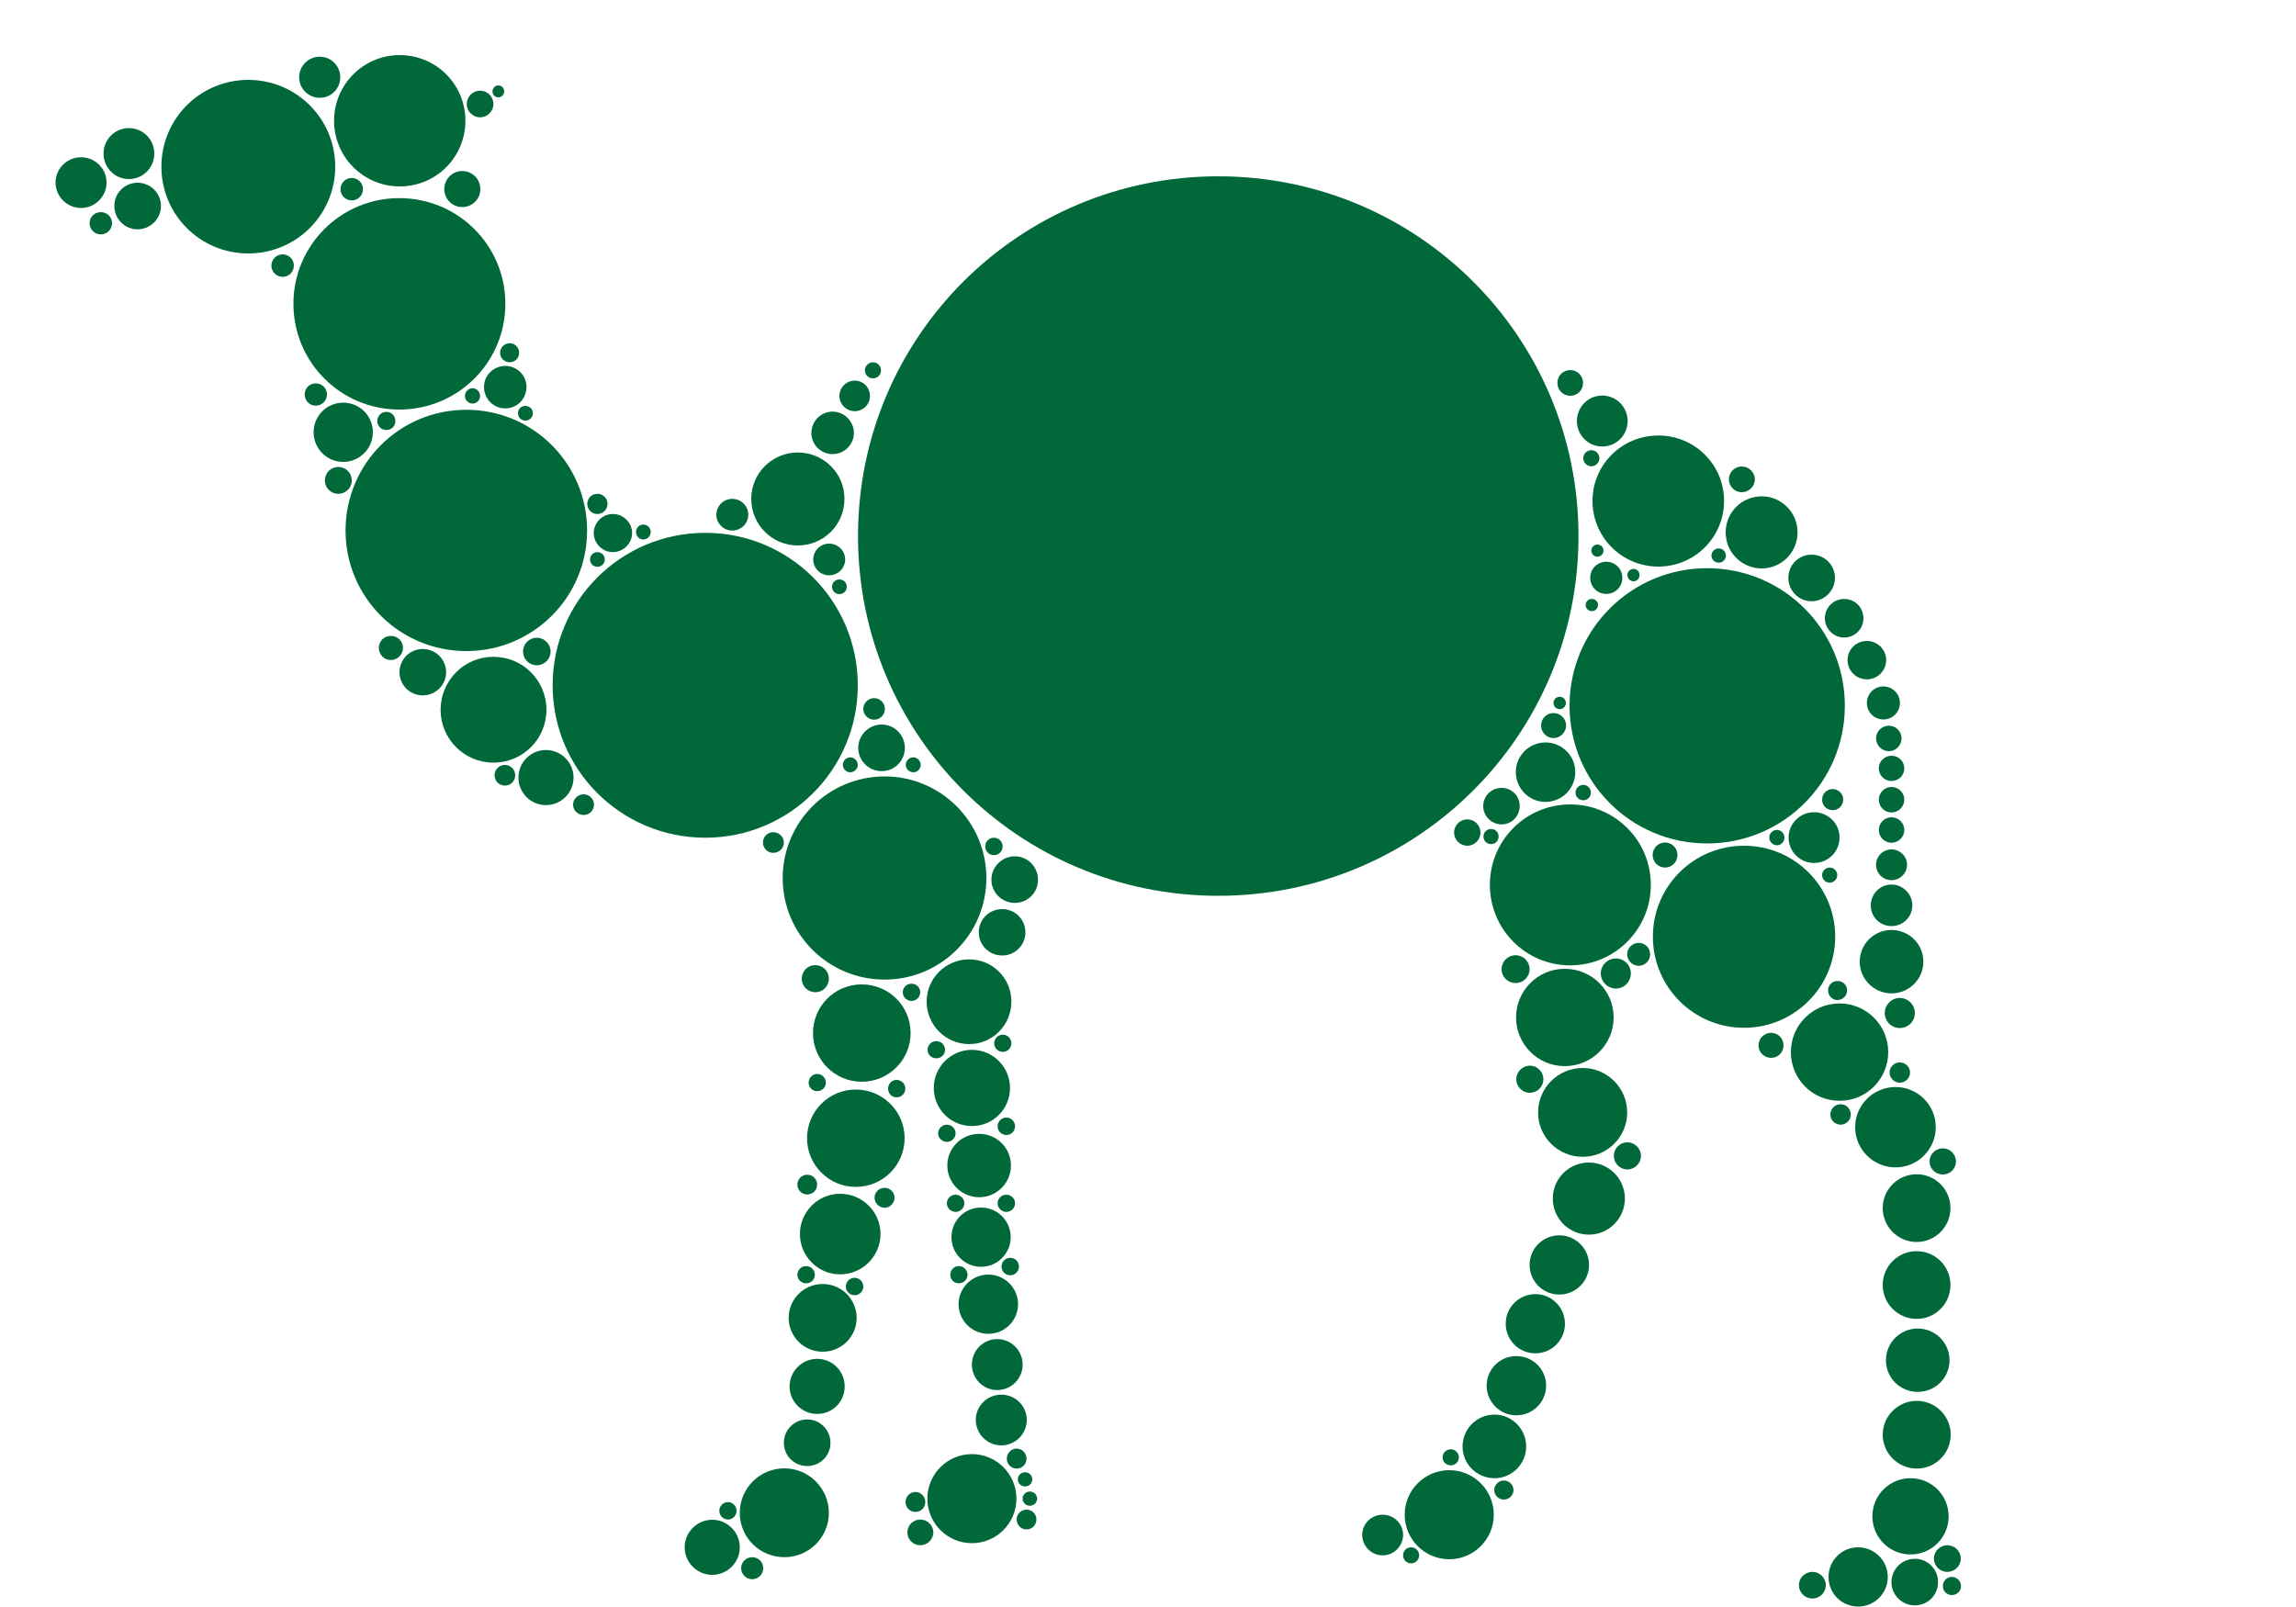 <svg version="1.2" xmlns="http://www.w3.org/2000/svg" viewBox="0 0 1000 700" width="1000" height="700">
	<title>caml-high-resolution-logo-transparent-svg</title>
	<style>
		.s0 { fill: #006839 } 
	</style>
	<g id="Layer">
		<g id="Layer">
			<g id="tight-bounds">
				<g id="Layer">
					<g id="Layer">
						<g id="Layer">
							<g id="Layer">
								<g id="Layer">
									<g id="textblocktransform">
										<g id="textblock">
											<g id="Layer">
												<g id="Layer">
													<g id="Layer">
														<g id="Layer">
														</g>
													</g>
												</g>
											</g>
											<g id="Layer">
												<g id="Layer">
													<g id="Layer">
														<g id="Layer">
														</g>
													</g>
												</g>
											</g>
										</g>
									</g>
								</g>
							</g>
							<g id="Layer">
								<g id="Layer">
									<g id="Layer">
										<g id="icon-0">
											<g id="Layer">
												<path id="Layer" class="s0" d="m530.6 390.2c-86.8 0-156.9-70-156.9-156.7 0-86.7 70.1-156.7 156.9-156.7 86.8 0 156.9 70 156.9 156.7 0 86.7-70.1 156.7-156.9 156.7z"/>
												<path id="Layer" class="s0" d="m743.5 367.4c-33.1 0-59.9-26.8-59.9-60 0-33.1 26.8-59.9 59.9-59.9 33.2 0 60 26.8 60 59.9 0 33.2-26.8 60-60 60z"/>
												<path id="Layer" class="s0" d="m307.2 364.9c-36.8 0-66.5-29.7-66.5-66.4 0-36.7 29.7-66.4 66.5-66.4 36.7 0 66.4 29.7 66.4 66.4 0 36.7-29.7 66.4-66.4 66.4z"/>
												<path id="Layer" class="s0" d="m203.1 283.6c-29.1 0-52.6-23.5-52.6-52.5 0-29.1 23.5-52.6 52.6-52.6 29.1 0 52.6 23.5 52.6 52.6 0 29-23.5 52.5-52.6 52.5z"/>
												<path id="Layer" class="s0" d="m173.9 178.4c-25.5 0-46.1-20.6-46.1-46.1 0-25.4 20.6-46 46.1-46 25.6 0 46.2 20.6 46.2 46 0 25.5-20.6 46.1-46.2 46.1z"/>
												<path id="Layer" class="s0" d="m108.1 110.4c-20.9 0-37.8-16.9-37.8-37.8 0-20.9 16.9-37.8 37.8-37.8 21 0 37.9 16.9 37.9 37.8 0 20.9-16.9 37.8-37.9 37.8z"/>
												<path id="Layer" class="s0" d="m174.1 81.2c-15.8 0-28.6-12.8-28.6-28.6 0-15.8 12.8-28.6 28.6-28.6 15.9 0 28.6 12.8 28.6 28.6 0 15.8-12.7 28.6-28.6 28.6z"/>
												<path id="Layer" class="s0" d="m139.3 42.6c-5 0-9-4-9-8.9 0-5 4-9 9-9 4.9 0 8.9 4 8.9 9 0 4.9-4 8.9-8.9 8.9z"/>
												<path id="Layer" class="s0" d="m201.3 90.2c-4.3 0-7.8-3.5-7.8-7.8 0-4.4 3.5-7.9 7.8-7.9 4.4 0 7.9 3.5 7.9 7.9 0 4.3-3.5 7.8-7.9 7.8z"/>
												<path id="Layer" class="s0" d="m220.1 177.9c-5.2 0-9.3-4.2-9.3-9.3 0-5.1 4.1-9.2 9.3-9.2 5.1 0 9.2 4.1 9.2 9.2 0 5.1-4.1 9.3-9.2 9.3z"/>
												<path id="Layer" class="s0" d="m347.5 237.6c-11.2 0-20.3-9-20.3-20.3 0-11.2 9.1-20.2 20.3-20.2 11.2 0 20.3 9 20.3 20.2 0 11.3-9.1 20.3-20.3 20.3z"/>
												<path id="Layer" class="s0" d="m385.3 426.7c-24.5 0-44.4-19.7-44.4-44.2 0-24.5 19.9-44.3 44.4-44.3 24.4 0 44.3 19.8 44.3 44.3 0 24.5-19.9 44.2-44.3 44.2z"/>
												<path id="Layer" class="s0" d="m722.3 246.8c-15.9 0-28.7-12.8-28.7-28.6 0-15.8 12.8-28.5 28.7-28.5 15.8 0 28.6 12.7 28.6 28.5 0 15.8-12.8 28.6-28.6 28.6z"/>
												<path id="Layer" class="s0" d="m683.9 420.5c-19.4 0-35-15.7-35-35.1 0-19.3 15.6-35 35-35 19.4 0 35.1 15.7 35.1 35 0 19.4-15.7 35.1-35.1 35.1z"/>
												<path id="Layer" class="s0" d="m759.6 447.7c-22 0-39.7-17.8-39.7-39.7 0-21.9 17.7-39.6 39.7-39.6 21.9 0 39.7 17.7 39.7 39.6 0 21.9-17.8 39.7-39.7 39.7z"/>
												<path id="Layer" class="s0" d="m266.9 240.5c-4.5 0-8.3-3.8-8.3-8.3 0-4.6 3.8-8.3 8.3-8.3 4.6 0 8.4 3.7 8.4 8.3 0 4.5-3.8 8.3-8.4 8.3z"/>
												<path id="Layer" class="s0" d="m362.6 197.8c-5.1 0-9.2-4.1-9.2-9.2 0-5.1 4.1-9.3 9.2-9.3 5.1 0 9.3 4.2 9.3 9.3 0 5.1-4.2 9.2-9.3 9.2z"/>
												<path id="Layer" class="s0" d="m697.8 194.5c-6.1 0-11-5-11-11.1 0-6.1 4.9-11.1 11-11.1 6.2 0 11.1 5 11.1 11.1 0 6.1-4.9 11.1-11.1 11.1z"/>
												<path id="Layer" class="s0" d="m699.6 258.7c-3.9 0-7-3.1-7-7 0-3.9 3.1-7 7-7 3.9 0 7 3.1 7 7 0 3.9-3.1 7-7 7z"/>
												<path id="Layer" class="s0" d="m683.9 172.4c-3.1 0-5.6-2.5-5.6-5.6 0-3.1 2.5-5.6 5.6-5.6 3.1 0 5.6 2.5 5.6 5.6 0 3.1-2.5 5.6-5.6 5.6z"/>
												<path id="Layer" class="s0" d="m758.6 214.4c-3.1 0-5.6-2.5-5.6-5.6 0-3.1 2.5-5.6 5.6-5.6 3.1 0 5.7 2.5 5.7 5.6 0 3.1-2.6 5.6-5.7 5.6z"/>
												<path id="Layer" class="s0" d="m693.1 203.1c-2 0-3.5-1.6-3.5-3.5 0-1.9 1.5-3.5 3.5-3.5 1.9 0 3.5 1.6 3.5 3.5 0 1.9-1.6 3.5-3.5 3.5z"/>
												<path id="Layer" class="s0" d="m695.7 242.5c-1.4 0-2.6-1.2-2.6-2.7 0-1.4 1.2-2.6 2.6-2.6 1.5 0 2.7 1.2 2.7 2.6 0 1.5-1.2 2.7-2.7 2.7z"/>
												<path id="Layer" class="s0" d="m711.5 253.2c-1.5 0-2.7-1.2-2.7-2.7 0-1.5 1.2-2.7 2.7-2.7 1.4 0 2.6 1.2 2.6 2.7 0 1.5-1.2 2.7-2.6 2.7z"/>
												<path id="Layer" class="s0" d="m748.6 245.1c-1.8 0-3.2-1.4-3.2-3.1 0-1.7 1.4-3.1 3.2-3.1 1.7 0 3.1 1.4 3.1 3.1 0 1.7-1.4 3.1-3.1 3.1z"/>
												<path id="Layer" class="s0" d="m693.3 266.2c-1.5 0-2.7-1.2-2.7-2.7 0-1.4 1.2-2.6 2.7-2.6 1.5 0 2.7 1.2 2.7 2.6 0 1.5-1.2 2.7-2.7 2.7z"/>
												<path id="Layer" class="s0" d="m679.3 308.9c-1.5 0-2.7-1.2-2.7-2.7 0-1.5 1.2-2.7 2.7-2.7 1.5 0 2.7 1.2 2.7 2.7 0 1.5-1.2 2.7-2.7 2.7z"/>
												<path id="Layer" class="s0" d="m689.6 348.6c-1.9 0-3.4-1.5-3.4-3.3 0-1.9 1.5-3.4 3.4-3.4 1.8 0 3.3 1.5 3.3 3.4 0 1.8-1.5 3.3-3.3 3.3z"/>
												<path id="Layer" class="s0" d="m713.7 420.7c-2.7 0-5-2.3-5-5 0-2.8 2.3-5 5-5 2.8 0 5 2.2 5 5 0 2.7-2.2 5-5 5z"/>
												<path id="Layer" class="s0" d="m666.3 476c-3.2 0-5.9-2.6-5.9-5.9 0-3.2 2.7-5.9 5.9-5.9 3.3 0 5.9 2.7 5.9 5.9 0 3.3-2.6 5.9-5.9 5.9z"/>
												<path id="Layer" class="s0" d="m655 653.2c-2.3 0-4.2-1.9-4.2-4.1 0-2.3 1.9-4.2 4.2-4.2 2.3 0 4.2 1.9 4.2 4.2 0 2.2-1.9 4.1-4.2 4.1z"/>
												<path id="Layer" class="s0" d="m848.1 684.7c-3.2 0-5.8-2.6-5.8-5.8 0-3.2 2.6-5.8 5.8-5.8 3.3 0 5.9 2.6 5.9 5.8 0 3.2-2.6 5.8-5.9 5.8z"/>
												<path id="Layer" class="s0" d="m846.2 511.6c-3.2 0-5.8-2.5-5.8-5.7 0-3.1 2.6-5.7 5.8-5.7 3.1 0 5.7 2.6 5.7 5.7 0 3.2-2.6 5.7-5.7 5.7z"/>
												<path id="Layer" class="s0" d="m801.7 489.9c-2.5 0-4.5-2-4.5-4.4 0-2.5 2-4.5 4.5-4.5 2.4 0 4.4 2 4.4 4.5 0 2.4-2 4.4-4.4 4.4z"/>
												<path id="Layer" class="s0" d="m827.4 471.6c-2.4 0-4.4-2-4.4-4.4 0-2.5 2-4.4 4.4-4.4 2.5 0 4.5 1.9 4.5 4.4 0 2.4-2 4.4-4.5 4.4z"/>
												<path id="Layer" class="s0" d="m789.4 696.3c-3.3 0-5.9-2.6-5.9-5.8 0-3.2 2.6-5.8 5.9-5.8 3.2 0 5.8 2.6 5.8 5.8 0 3.2-2.6 5.8-5.8 5.8z"/>
												<path id="Layer" class="s0" d="m850.1 694.8c-2.2 0-3.9-1.7-3.9-3.9 0-2.2 1.7-4 3.9-4 2.2 0 4 1.8 4 4 0 2.2-1.8 3.9-4 3.9z"/>
												<path id="Layer" class="s0" d="m631.9 638.3c-2 0-3.6-1.5-3.6-3.5 0-1.9 1.6-3.5 3.6-3.5 1.9 0 3.5 1.6 3.5 3.5 0 2-1.6 3.5-3.5 3.5z"/>
												<path id="Layer" class="s0" d="m614.6 681c-2 0-3.5-1.6-3.5-3.5 0-2 1.5-3.5 3.5-3.5 1.9 0 3.5 1.5 3.5 3.5 0 1.9-1.6 3.5-3.5 3.5z"/>
												<path id="Layer" class="s0" d="m708.8 509.4c-3.3 0-5.9-2.7-5.9-5.9 0-3.3 2.6-5.9 5.9-5.9 3.2 0 5.9 2.6 5.9 5.9 0 3.2-2.7 5.9-5.9 5.9z"/>
												<path id="Layer" class="s0" d="m602.2 677.5c-4.9 0-8.9-4-8.9-8.9 0-4.9 4-8.8 8.9-8.8 4.9 0 8.9 3.9 8.9 8.8 0 4.9-4 8.9-8.9 8.9z"/>
												<path id="Layer" class="s0" d="m809.3 699.8c-7.2 0-12.9-5.7-12.9-12.9 0-7.1 5.7-12.9 12.9-12.9 7.1 0 12.9 5.8 12.9 12.9 0 7.2-5.8 12.9-12.9 12.9z"/>
												<path id="Layer" class="s0" d="m834 699.3c-5.6 0-10.2-4.5-10.2-10.1 0-5.7 4.6-10.2 10.2-10.2 5.6 0 10.1 4.5 10.1 10.2 0 5.6-4.5 10.1-10.1 10.1z"/>
												<path id="Layer" class="s0" d="m660.1 428.2c-3.4 0-6.1-2.7-6.1-6 0-3.4 2.7-6.1 6.1-6.1 3.4 0 6.1 2.7 6.1 6.1 0 3.3-2.7 6-6.1 6z"/>
												<path id="Layer" class="s0" d="m773.9 368.2c-1.8 0-3.3-1.5-3.3-3.4 0-1.8 1.5-3.3 3.3-3.3 1.8 0 3.3 1.5 3.3 3.3 0 1.9-1.5 3.4-3.3 3.4z"/>
												<path id="Layer" class="s0" d="m796.9 384.5c-1.8 0-3.3-1.5-3.3-3.3 0-1.8 1.5-3.3 3.3-3.3 1.8 0 3.3 1.5 3.3 3.3 0 1.8-1.5 3.3-3.3 3.3z"/>
												<path id="Layer" class="s0" d="m800.3 435.6c-2.3 0-4.1-1.9-4.1-4.2 0-2.3 1.8-4.1 4.1-4.1 2.3 0 4.2 1.8 4.2 4.1 0 2.3-1.9 4.2-4.2 4.2z"/>
												<path id="Layer" class="s0" d="m798.2 352.9c-2.6 0-4.6-2-4.6-4.6 0-2.5 2-4.6 4.6-4.6 2.5 0 4.6 2.1 4.6 4.6 0 2.6-2.1 4.6-4.6 4.6z"/>
												<path id="Layer" class="s0" d="m771.4 460.8c-3 0-5.5-2.4-5.5-5.4 0-3.1 2.5-5.5 5.5-5.5 3 0 5.4 2.4 5.4 5.5 0 3-2.4 5.4-5.4 5.4z"/>
												<path id="Layer" class="s0" d="m649.4 367.7c-1.8 0-3.3-1.5-3.3-3.3 0-1.9 1.5-3.3 3.3-3.3 1.9 0 3.3 1.4 3.3 3.3 0 1.8-1.4 3.3-3.3 3.3z"/>
												<path id="Layer" class="s0" d="m676.6 321.5c-3 0-5.4-2.5-5.4-5.5 0-3 2.4-5.4 5.4-5.4 3 0 5.5 2.4 5.5 5.4 0 3-2.5 5.5-5.5 5.5z"/>
												<path id="Layer" class="s0" d="m725.2 377.9c-3 0-5.4-2.4-5.4-5.5 0-3 2.4-5.4 5.4-5.4 3 0 5.4 2.4 5.4 5.4 0 3.1-2.4 5.5-5.4 5.5z"/>
												<path id="Layer" class="s0" d="m703.8 430.6c-3.6 0-6.6-3-6.6-6.6 0-3.6 3-6.5 6.6-6.5 3.6 0 6.5 2.9 6.5 6.5 0 3.6-2.9 6.6-6.5 6.6z"/>
												<path id="Layer" class="s0" d="m789 261.9c-5.6 0-10.1-4.6-10.1-10.2 0-5.6 4.5-10.1 10.1-10.1 5.6 0 10.2 4.5 10.2 10.1 0 5.6-4.6 10.2-10.2 10.2z"/>
												<path id="Layer" class="s0" d="m803.2 277.7c-4.6 0-8.4-3.8-8.4-8.4 0-4.7 3.8-8.4 8.4-8.4 4.7 0 8.4 3.7 8.4 8.4 0 4.6-3.7 8.4-8.4 8.4z"/>
												<path id="Layer" class="s0" d="m813.1 295.9c-4.7 0-8.4-3.7-8.4-8.4 0-4.6 3.7-8.3 8.4-8.3 4.6 0 8.4 3.7 8.4 8.3 0 4.7-3.8 8.4-8.4 8.4z"/>
												<path id="Layer" class="s0" d="m820.3 313.4c-4 0-7.2-3.2-7.2-7.2 0-4 3.2-7.2 7.2-7.2 3.9 0 7.2 3.2 7.2 7.2 0 4-3.3 7.2-7.2 7.2z"/>
												<path id="Layer" class="s0" d="m822.7 327.2c-3.1 0-5.6-2.5-5.6-5.6 0-3 2.5-5.5 5.6-5.5 3 0 5.5 2.5 5.5 5.5 0 3.1-2.5 5.6-5.5 5.6z"/>
												<path id="Layer" class="s0" d="m823.8 340.2c-3 0-5.5-2.4-5.5-5.5 0-3.1 2.5-5.5 5.5-5.5 3.1 0 5.6 2.4 5.6 5.5 0 3.1-2.5 5.5-5.6 5.5z"/>
												<path id="Layer" class="s0" d="m823.8 353.9c-3 0-5.5-2.5-5.5-5.6 0-3 2.5-5.5 5.5-5.5 3.1 0 5.6 2.5 5.6 5.5 0 3.1-2.5 5.6-5.6 5.6z"/>
												<path id="Layer" class="s0" d="m827.4 447.8c-3.6 0-6.5-2.9-6.5-6.5 0-3.6 2.9-6.6 6.5-6.6 3.7 0 6.6 3 6.6 6.6 0 3.6-2.9 6.5-6.6 6.5z"/>
												<path id="Layer" class="s0" d="m823.8 367.1c-3 0-5.5-2.5-5.5-5.6 0-3 2.5-5.5 5.5-5.5 3.1 0 5.6 2.5 5.6 5.5 0 3.1-2.5 5.6-5.6 5.6z"/>
												<path id="Layer" class="s0" d="m823.8 383.4c-3.7 0-6.7-3-6.7-6.7 0-3.7 3-6.7 6.7-6.7 3.7 0 6.8 3 6.8 6.7 0 3.7-3.1 6.7-6.8 6.7z"/>
												<path id="Layer" class="s0" d="m823.8 403.4c-5 0-9-4-9-9 0-5 4-9.1 9-9.1 5 0 9.1 4.1 9.1 9.1 0 5-4.1 9-9.1 9z"/>
												<path id="Layer" class="s0" d="m823.8 432.7c-7.6 0-13.8-6.2-13.8-13.8 0-7.7 6.2-13.8 13.8-13.8 7.7 0 13.9 6.1 13.9 13.8 0 7.6-6.2 13.8-13.9 13.8z"/>
												<path id="Layer" class="s0" d="m767.3 247.6c-8.7 0-15.7-7-15.7-15.7 0-8.7 7-15.7 15.7-15.7 8.6 0 15.6 7 15.6 15.7 0 8.7-7 15.7-15.6 15.7z"/>
												<path id="Layer" class="s0" d="m673.1 349.3c-7.1 0-12.9-5.8-12.9-13 0-7.1 5.8-12.9 12.9-12.9 7.2 0 13 5.8 13 12.9 0 7.2-5.8 13-13 13z"/>
												<path id="Layer" class="s0" d="m681.5 464.4c-11.7 0-21.2-9.5-21.2-21.2 0-11.7 9.5-21.2 21.2-21.2 11.8 0 21.3 9.5 21.3 21.2 0 11.7-9.5 21.2-21.3 21.2z"/>
												<path id="Layer" class="s0" d="m801.2 479.5c-11.8 0-21.2-9.5-21.2-21.2 0-11.7 9.4-21.2 21.2-21.2 11.7 0 21.2 9.5 21.2 21.2 0 11.7-9.5 21.2-21.2 21.2z"/>
												<path id="Layer" class="s0" d="m825.6 508.5c-9.7 0-17.6-7.8-17.6-17.5 0-9.7 7.9-17.5 17.6-17.5 9.6 0 17.5 7.8 17.5 17.5 0 9.7-7.9 17.5-17.5 17.5z"/>
												<path id="Layer" class="s0" d="m834.8 541c-8.2 0-14.8-6.6-14.8-14.8 0-8.1 6.6-14.7 14.8-14.7 8.1 0 14.7 6.6 14.7 14.7 0 8.2-6.6 14.8-14.7 14.8z"/>
												<path id="Layer" class="s0" d="m834.8 574.5c-8.2 0-14.8-6.6-14.8-14.8 0-8.1 6.6-14.7 14.8-14.7 8.1 0 14.7 6.6 14.7 14.7 0 8.2-6.6 14.8-14.7 14.8z"/>
												<path id="Layer" class="s0" d="m835.2 606.3c-7.6 0-13.8-6.1-13.8-13.8 0-7.6 6.2-13.8 13.8-13.8 7.7 0 13.9 6.2 13.9 13.8 0 7.7-6.2 13.8-13.9 13.8z"/>
												<path id="Layer" class="s0" d="m834.8 639.7c-8.1 0-14.8-6.6-14.8-14.8 0-8.1 6.7-14.7 14.8-14.7 8.2 0 14.8 6.6 14.8 14.7 0 8.2-6.6 14.8-14.8 14.8z"/>
												<path id="Layer" class="s0" d="m832.1 677.1c-9.2 0-16.6-7.4-16.6-16.6 0-9.2 7.4-16.6 16.6-16.6 9.2 0 16.6 7.4 16.6 16.6 0 9.2-7.4 16.6-16.6 16.6z"/>
												<path id="Layer" class="s0" d="m689.3 503.9c-10.7 0-19.4-8.6-19.4-19.3 0-10.7 8.7-19.4 19.4-19.4 10.7 0 19.4 8.7 19.4 19.4 0 10.7-8.7 19.3-19.4 19.3z"/>
												<path id="Layer" class="s0" d="m679.1 563.9c-7.1 0-12.9-5.8-12.9-12.9 0-7.1 5.8-12.9 12.9-12.9 7.2 0 13 5.8 13 12.9 0 7.1-5.8 12.9-13 12.9z"/>
												<path id="Layer" class="s0" d="m668.7 589.5c-7.1 0-12.9-5.7-12.9-12.9 0-7.1 5.8-12.9 12.9-12.9 7.1 0 12.9 5.8 12.9 12.9 0 7.2-5.8 12.9-12.9 12.9z"/>
												<path id="Layer" class="s0" d="m660.4 616.5c-7.1 0-12.9-5.8-12.9-12.9 0-7.2 5.8-12.9 12.9-12.9 7.2 0 13 5.7 13 12.9 0 7.1-5.8 12.9-13 12.9z"/>
												<path id="Layer" class="s0" d="m650.9 643.9c-7.7 0-13.9-6.2-13.9-13.8 0-7.7 6.2-13.9 13.9-13.9 7.6 0 13.8 6.2 13.8 13.9 0 7.6-6.2 13.8-13.8 13.8z"/>
												<path id="Layer" class="s0" d="m631.2 679.2c-10.7 0-19.4-8.7-19.4-19.4 0-10.7 8.7-19.4 19.4-19.4 10.7 0 19.4 8.7 19.4 19.4 0 10.7-8.7 19.4-19.4 19.4z"/>
												<path id="Layer" class="s0" d="m692 537.8c-8.7 0-15.7-7.1-15.7-15.7 0-8.7 7-15.7 15.7-15.7 8.7 0 15.7 7 15.7 15.7 0 8.6-7 15.7-15.7 15.7z"/>
												<path id="Layer" class="s0" d="m790.1 375.9c-6.1 0-11.1-4.9-11.1-11.1 0-6.1 5-11 11.1-11 6.1 0 11.1 4.9 11.1 11 0 6.2-5 11.1-11.1 11.1z"/>
												<path id="Layer" class="s0" d="m654 359.1c-4.4 0-8-3.6-8-8 0-4.4 3.6-7.9 8-7.9 4.4 0 7.9 3.5 7.9 7.9 0 4.4-3.5 8-7.9 8z"/>
												<path id="Layer" class="s0" d="m639.1 368.4c-3.2 0-5.8-2.6-5.8-5.8 0-3.1 2.6-5.7 5.8-5.7 3.1 0 5.7 2.6 5.7 5.7 0 3.2-2.6 5.8-5.7 5.8z"/>
												<path id="Layer" class="s0" d="m184.1 302.9c-5.6 0-10.1-4.5-10.1-10.1 0-5.6 4.5-10.1 10.1-10.1 5.6 0 10.2 4.5 10.2 10.1 0 5.6-4.6 10.1-10.2 10.1z"/>
												<path id="Layer" class="s0" d="m237.8 350.7c-6.7 0-12-5.4-12-12 0-6.6 5.3-12 12-12 6.6 0 12 5.4 12 12 0 6.6-5.4 12-12 12z"/>
												<path id="Layer" class="s0" d="m442 393.3c-5.6 0-10.2-4.5-10.2-10.1 0-5.6 4.6-10.2 10.2-10.2 5.6 0 10.1 4.6 10.1 10.2 0 5.6-4.5 10.1-10.1 10.1z"/>
												<path id="Layer" class="s0" d="m436.5 416.2c-5.7 0-10.2-4.5-10.2-10.1 0-5.6 4.5-10.1 10.2-10.1 5.6 0 10.1 4.5 10.1 10.1 0 5.6-4.5 10.1-10.1 10.1z"/>
												<path id="Layer" class="s0" d="m422.1 454.8c-10.2 0-18.5-8.3-18.5-18.5 0-10.2 8.3-18.4 18.5-18.4 10.2 0 18.4 8.2 18.4 18.4 0 10.2-8.2 18.5-18.4 18.5z"/>
												<path id="Layer" class="s0" d="m423.3 490.5c-9.2 0-16.6-7.4-16.6-16.6 0-9.1 7.4-16.6 16.6-16.6 9.2 0 16.6 7.5 16.6 16.6 0 9.2-7.4 16.6-16.6 16.6z"/>
												<path id="Layer" class="s0" d="m426.5 521.5c-7.7 0-13.9-6.2-13.9-13.8 0-7.7 6.2-13.8 13.9-13.8 7.6 0 13.8 6.1 13.8 13.8 0 7.6-6.2 13.8-13.8 13.8z"/>
												<path id="Layer" class="s0" d="m427.3 551.8c-7.2 0-12.9-5.8-12.9-12.9 0-7.2 5.7-12.9 12.9-12.9 7.1 0 12.9 5.7 12.9 12.9 0 7.1-5.8 12.9-12.9 12.9z"/>
												<path id="Layer" class="s0" d="m430.5 581c-7.2 0-13-5.8-13-12.9 0-7.1 5.8-12.9 13-12.9 7.1 0 12.9 5.8 12.9 12.9 0 7.1-5.8 12.9-12.9 12.9z"/>
												<path id="Layer" class="s0" d="m434.3 605.5c-6.1 0-11-5-11-11.1 0-6.1 4.9-11.1 11-11.1 6.2 0 11.1 5 11.1 11.1 0 6.1-4.9 11.1-11.1 11.1z"/>
												<path id="Layer" class="s0" d="m436.1 629.6c-6.1 0-11.1-5-11.1-11.1 0-6.1 5-11 11.1-11 6.1 0 11.1 4.9 11.1 11 0 6.1-5 11.1-11.1 11.1z"/>
												<path id="Layer" class="s0" d="m423.3 672.2c-10.7 0-19.4-8.7-19.4-19.4 0-10.7 8.7-19.4 19.4-19.4 10.7 0 19.4 8.7 19.4 19.4 0 10.7-8.7 19.4-19.4 19.4z"/>
												<path id="Layer" class="s0" d="m375.3 471.2c-11.7 0-21.2-9.5-21.2-21.2 0-11.8 9.5-21.2 21.2-21.2 11.8 0 21.3 9.4 21.3 21.2 0 11.7-9.5 21.2-21.3 21.2z"/>
												<path id="Layer" class="s0" d="m372.7 517c-11.7 0-21.2-9.5-21.2-21.2 0-11.7 9.5-21.2 21.2-21.2 11.8 0 21.3 9.5 21.3 21.2 0 11.7-9.5 21.2-21.3 21.2z"/>
												<path id="Layer" class="s0" d="m365.9 555.1c-9.7 0-17.5-7.9-17.5-17.6 0-9.6 7.8-17.5 17.5-17.5 9.7 0 17.6 7.9 17.6 17.5 0 9.7-7.9 17.6-17.6 17.6z"/>
												<path id="Layer" class="s0" d="m358.3 588.8c-8.2 0-14.8-6.6-14.8-14.7 0-8.2 6.6-14.8 14.8-14.8 8.2 0 14.8 6.6 14.8 14.8 0 8.1-6.6 14.7-14.8 14.7z"/>
												<path id="Layer" class="s0" d="m355.9 615.9c-6.6 0-12-5.3-12-12 0-6.6 5.4-12 12-12 6.7 0 12 5.4 12 12 0 6.7-5.3 12-12 12z"/>
												<path id="Layer" class="s0" d="m351.6 638.6c-5.7 0-10.2-4.5-10.2-10.1 0-5.6 4.5-10.2 10.2-10.2 5.6 0 10.1 4.6 10.1 10.2 0 5.6-4.5 10.1-10.1 10.1z"/>
												<path id="Layer" class="s0" d="m310.2 686c-6.6 0-12-5.4-12-12 0-6.6 5.4-12 12-12 6.6 0 12 5.4 12 12 0 6.6-5.4 12-12 12z"/>
												<path id="Layer" class="s0" d="m341.6 678.3c-10.7 0-19.4-8.6-19.4-19.3 0-10.7 8.7-19.4 19.4-19.4 10.7 0 19.4 8.7 19.4 19.4 0 10.7-8.7 19.3-19.4 19.3z"/>
												<path id="Layer" class="s0" d="m384 335.9c-5.6 0-10.2-4.5-10.2-10.1 0-5.6 4.6-10.2 10.2-10.2 5.6 0 10.1 4.6 10.1 10.2 0 5.6-4.5 10.1-10.1 10.1z"/>
												<path id="Layer" class="s0" d="m149.5 201.2c-7.2 0-12.9-5.8-12.9-12.9 0-7.2 5.7-12.9 12.9-12.9 7.1 0 12.9 5.7 12.9 12.9 0 7.1-5.8 12.9-12.9 12.9z"/>
												<path id="Layer" class="s0" d="m214.9 332.2c-12.7 0-23-10.3-23-23 0-12.8 10.3-23.1 23-23.1 12.8 0 23.1 10.3 23.1 23.1 0 12.7-10.3 23-23.1 23z"/>
												<path id="Layer" class="s0" d="m56.1 78c-6.1 0-11-5-11-11.1 0-6.1 4.9-11.1 11-11.1 6.2 0 11.1 5 11.1 11.1 0 6.1-4.9 11.1-11.1 11.1z"/>
												<path id="Layer" class="s0" d="m35.3 90.6c-6.1 0-11.1-5-11.1-11.1 0-6.1 5-11 11.1-11 6.1 0 11.1 4.9 11.1 11 0 6.1-5 11.1-11.1 11.1z"/>
												<path id="Layer" class="s0" d="m59.9 99.9c-5.6 0-10.1-4.6-10.1-10.2 0-5.6 4.5-10.1 10.1-10.1 5.6 0 10.2 4.5 10.2 10.1 0 5.6-4.6 10.2-10.2 10.2z"/>
												<path id="Layer" class="s0" d="m43.9 102.1c-2.7 0-4.9-2.2-4.9-4.9 0-2.7 2.2-4.8 4.9-4.8 2.7 0 4.9 2.1 4.9 4.8 0 2.7-2.2 4.9-4.9 4.9z"/>
												<path id="Layer" class="s0" d="m153.2 87.3c-2.7 0-4.9-2.2-4.9-4.9 0-2.7 2.2-4.9 4.9-4.9 2.7 0 4.9 2.2 4.9 4.9 0 2.7-2.2 4.9-4.9 4.9z"/>
												<path id="Layer" class="s0" d="m209.1 51.1c-3.2 0-5.8-2.6-5.8-5.8 0-3.2 2.6-5.8 5.8-5.8 3.2 0 5.8 2.6 5.8 5.8 0 3.2-2.6 5.8-5.8 5.8z"/>
												<path id="Layer" class="s0" d="m217 42.4c-1.4 0-2.5-1.2-2.5-2.6 0-1.4 1.1-2.6 2.5-2.6 1.5 0 2.6 1.2 2.6 2.6 0 1.4-1.1 2.6-2.6 2.6z"/>
												<path id="Layer" class="s0" d="m123.1 120.6c-2.7 0-4.9-2.2-4.9-4.9 0-2.7 2.2-4.9 4.9-4.9 2.7 0 4.9 2.2 4.9 4.9 0 2.7-2.2 4.9-4.9 4.9z"/>
												<path id="Layer" class="s0" d="m137.5 176.7c-2.7 0-4.8-2.2-4.8-4.9 0-2.7 2.1-4.8 4.8-4.8 2.8 0 4.9 2.1 4.9 4.8 0 2.7-2.1 4.9-4.9 4.9z"/>
												<path id="Layer" class="s0" d="m147.3 215.1c-3.2 0-5.8-2.6-5.8-5.8 0-3.3 2.6-5.9 5.8-5.9 3.3 0 5.9 2.6 5.9 5.9 0 3.2-2.6 5.8-5.9 5.8z"/>
												<path id="Layer" class="s0" d="m168.3 187.3c-2.2 0-4-1.7-4-3.9 0-2.2 1.8-4 4-4 2.2 0 3.9 1.8 3.9 4 0 2.2-1.7 3.9-3.9 3.9z"/>
												<path id="Layer" class="s0" d="m205.8 175.8c-1.8 0-3.3-1.5-3.3-3.3 0-1.9 1.5-3.4 3.3-3.4 1.8 0 3.3 1.5 3.3 3.4 0 1.8-1.5 3.3-3.3 3.3z"/>
												<path id="Layer" class="s0" d="m222 157.8c-2.3 0-4.2-1.8-4.2-4.1 0-2.3 1.9-4.2 4.2-4.2 2.3 0 4.1 1.9 4.1 4.2 0 2.3-1.8 4.1-4.1 4.1z"/>
												<path id="Layer" class="s0" d="m228.8 183.2c-1.8 0-3.2-1.4-3.2-3.2 0-1.8 1.4-3.2 3.2-3.2 1.8 0 3.3 1.4 3.3 3.2 0 1.8-1.5 3.2-3.3 3.2z"/>
												<path id="Layer" class="s0" d="m260.2 246.9c-1.8 0-3.2-1.4-3.2-3.2 0-1.8 1.4-3.2 3.2-3.2 1.8 0 3.2 1.4 3.2 3.2 0 1.8-1.4 3.2-3.2 3.2z"/>
												<path id="Layer" class="s0" d="m170.2 287.5c-2.9 0-5.2-2.4-5.2-5.3 0-2.9 2.3-5.2 5.2-5.2 3 0 5.3 2.3 5.3 5.2 0 2.9-2.3 5.3-5.3 5.3z"/>
												<path id="Layer" class="s0" d="m233.8 289.8c-3.3 0-6-2.7-6-6 0-3.3 2.7-6 6-6 3.3 0 6 2.7 6 6 0 3.3-2.7 6-6 6z"/>
												<path id="Layer" class="s0" d="m219.9 342.2c-2.5 0-4.5-2-4.5-4.5 0-2.5 2-4.5 4.5-4.5 2.5 0 4.5 2 4.5 4.5 0 2.5-2 4.5-4.5 4.5z"/>
												<path id="Layer" class="s0" d="m254.2 355c-2.5 0-4.6-2-4.6-4.5 0-2.5 2.1-4.5 4.6-4.5 2.5 0 4.5 2 4.5 4.5 0 2.5-2 4.5-4.5 4.5z"/>
												<path id="Layer" class="s0" d="m336.8 371.5c-2.5 0-4.5-2-4.5-4.5 0-2.5 2-4.5 4.5-4.5 2.5 0 4.6 2 4.6 4.5 0 2.5-2.1 4.5-4.6 4.5z"/>
												<path id="Layer" class="s0" d="m355.1 432.2c-3.3 0-5.9-2.6-5.9-5.9 0-3.3 2.6-5.9 5.9-5.9 3.3 0 5.9 2.6 5.9 5.9 0 3.3-2.6 5.9-5.9 5.9z"/>
												<path id="Layer" class="s0" d="m280.2 235c-1.8 0-3.2-1.5-3.2-3.3 0-1.7 1.4-3.2 3.2-3.2 1.8 0 3.2 1.5 3.2 3.2 0 1.8-1.4 3.3-3.2 3.3z"/>
												<path id="Layer" class="s0" d="m365.6 258.8c-1.8 0-3.2-1.4-3.2-3.2 0-1.8 1.4-3.2 3.2-3.2 1.8 0 3.2 1.4 3.2 3.2 0 1.8-1.4 3.2-3.2 3.2z"/>
												<path id="Layer" class="s0" d="m370.3 336.4c-1.8 0-3.2-1.5-3.2-3.2 0-1.8 1.4-3.3 3.2-3.3 1.8 0 3.3 1.5 3.3 3.3 0 1.7-1.5 3.2-3.3 3.2z"/>
												<path id="Layer" class="s0" d="m397.8 336.4c-1.8 0-3.3-1.5-3.3-3.2 0-1.8 1.5-3.3 3.3-3.3 1.8 0 3.2 1.5 3.2 3.3 0 1.7-1.4 3.2-3.2 3.2z"/>
												<path id="Layer" class="s0" d="m432.9 372.5c-2.1 0-3.8-1.7-3.8-3.8 0-2.1 1.7-3.8 3.8-3.8 2.1 0 3.8 1.7 3.8 3.8 0 2.1-1.7 3.8-3.8 3.8z"/>
												<path id="Layer" class="s0" d="m397 436c-2.1 0-3.8-1.7-3.8-3.8 0-2.1 1.7-3.7 3.8-3.7 2.1 0 3.8 1.6 3.8 3.7 0 2.1-1.7 3.8-3.8 3.8z"/>
												<path id="Layer" class="s0" d="m390.5 478c-2.1 0-3.7-1.7-3.7-3.8 0-2.1 1.6-3.8 3.7-3.8 2.1 0 3.8 1.7 3.8 3.8 0 2.1-1.7 3.8-3.8 3.8z"/>
												<path id="Layer" class="s0" d="m407.8 461c-2.1 0-3.8-1.6-3.8-3.7 0-2.1 1.7-3.8 3.8-3.8 2.1 0 3.8 1.7 3.8 3.8 0 2.1-1.7 3.7-3.8 3.7z"/>
												<path id="Layer" class="s0" d="m436.8 458.2c-2.1 0-3.8-1.7-3.8-3.7 0-2.1 1.7-3.8 3.8-3.8 2 0 3.7 1.7 3.7 3.8 0 2-1.7 3.7-3.7 3.7z"/>
												<path id="Layer" class="s0" d="m438.3 494.4c-2.1 0-3.8-1.7-3.8-3.8 0-2.1 1.7-3.8 3.8-3.8 2.1 0 3.8 1.7 3.8 3.8 0 2.1-1.7 3.8-3.8 3.8z"/>
												<path id="Layer" class="s0" d="m438.3 527.9c-2.1 0-3.8-1.7-3.8-3.8 0-2 1.7-3.7 3.8-3.7 2.1 0 3.8 1.7 3.8 3.7 0 2.1-1.7 3.8-3.8 3.8z"/>
												<path id="Layer" class="s0" d="m440 555.5c-2.1 0-3.8-1.7-3.8-3.8 0-2.1 1.7-3.8 3.8-3.8 2.1 0 3.8 1.7 3.8 3.8 0 2.1-1.7 3.8-3.8 3.8z"/>
												<path id="Layer" class="s0" d="m417.6 559c-2.1 0-3.7-1.6-3.7-3.7 0-2.1 1.6-3.8 3.7-3.8 2.1 0 3.8 1.7 3.8 3.8 0 2.1-1.7 3.7-3.8 3.7z"/>
												<path id="Layer" class="s0" d="m416.2 527.9c-2.1 0-3.8-1.7-3.8-3.8 0-2 1.7-3.7 3.8-3.7 2.1 0 3.8 1.7 3.8 3.7 0 2.1-1.7 3.8-3.8 3.8z"/>
												<path id="Layer" class="s0" d="m412.4 497.4c-2.1 0-3.8-1.7-3.8-3.7 0-2.1 1.7-3.8 3.8-3.8 2.1 0 3.8 1.7 3.8 3.8 0 2-1.7 3.7-3.8 3.7z"/>
												<path id="Layer" class="s0" d="m355.9 475.3c-2 0-3.7-1.6-3.7-3.7 0-2.1 1.7-3.8 3.7-3.8 2.1 0 3.8 1.7 3.8 3.8 0 2.1-1.7 3.7-3.8 3.7z"/>
												<path id="Layer" class="s0" d="m351.6 520.3c-2.4 0-4.3-1.9-4.3-4.3 0-2.4 1.9-4.3 4.3-4.3 2.4 0 4.3 1.9 4.3 4.3 0 2.4-1.9 4.3-4.3 4.3z"/>
												<path id="Layer" class="s0" d="m385.3 526.1c-2.4 0-4.4-2-4.4-4.4 0-2.4 2-4.3 4.4-4.3 2.3 0 4.3 1.9 4.3 4.3 0 2.4-2 4.4-4.3 4.4z"/>
												<path id="Layer" class="s0" d="m442.8 639.7c-2.4 0-4.3-1.9-4.3-4.3 0-2.4 1.9-4.4 4.3-4.4 2.4 0 4.3 2 4.3 4.4 0 2.4-1.9 4.3-4.3 4.3z"/>
												<path id="Layer" class="s0" d="m447.1 666.2c-2.4 0-4.3-1.9-4.3-4.3 0-2.4 1.9-4.3 4.3-4.3 2.4 0 4.3 1.9 4.3 4.3 0 2.4-1.9 4.3-4.3 4.3z"/>
												<path id="Layer" class="s0" d="m446.5 647.5c-1.8 0-3.2-1.4-3.2-3.1 0-1.7 1.4-3.1 3.2-3.1 1.7 0 3.1 1.4 3.1 3.1 0 1.7-1.4 3.1-3.1 3.1z"/>
												<path id="Layer" class="s0" d="m448.5 655.9c-1.7 0-3.1-1.4-3.1-3.1 0-1.7 1.4-3.1 3.1-3.1 1.8 0 3.2 1.4 3.2 3.1 0 1.7-1.4 3.1-3.2 3.1z"/>
												<path id="Layer" class="s0" d="m398.7 658.6c-2.4 0-4.3-1.9-4.3-4.3 0-2.4 1.9-4.4 4.3-4.4 2.4 0 4.3 2 4.3 4.4 0 2.4-1.9 4.3-4.3 4.3z"/>
												<path id="Layer" class="s0" d="m400.8 673.1c-3.1 0-5.6-2.5-5.6-5.6 0-3.1 2.5-5.6 5.6-5.6 3.1 0 5.7 2.5 5.7 5.6 0 3.1-2.6 5.6-5.7 5.6z"/>
												<path id="Layer" class="s0" d="m372.2 564.2c-2.1 0-3.8-1.7-3.8-3.8 0-2.1 1.7-3.8 3.8-3.8 2.1 0 3.8 1.7 3.8 3.8 0 2.1-1.7 3.8-3.8 3.8z"/>
												<path id="Layer" class="s0" d="m317.1 661.9c-2.1 0-3.8-1.7-3.8-3.8 0-2.1 1.7-3.8 3.8-3.8 2 0 3.7 1.7 3.7 3.8 0 2.1-1.7 3.8-3.7 3.8z"/>
												<path id="Layer" class="s0" d="m351.1 559c-2.1 0-3.8-1.6-3.8-3.7 0-2.1 1.7-3.8 3.8-3.8 2.1 0 3.8 1.7 3.8 3.8 0 2.1-1.7 3.7-3.8 3.7z"/>
												<path id="Layer" class="s0" d="m327.6 687.9c-2.6 0-4.8-2.2-4.8-4.8 0-2.7 2.2-4.8 4.8-4.8 2.7 0 4.8 2.1 4.8 4.8 0 2.6-2.1 4.8-4.8 4.8z"/>
												<path id="Layer" class="s0" d="m380.7 313.5c-2.6 0-4.7-2.1-4.7-4.7 0-2.6 2.1-4.7 4.7-4.7 2.6 0 4.7 2.1 4.7 4.7 0 2.6-2.1 4.7-4.7 4.7z"/>
												<path id="Layer" class="s0" d="m260.2 223.9c-2.5 0-4.4-2-4.4-4.4 0-2.5 1.9-4.4 4.4-4.4 2.4 0 4.4 1.9 4.4 4.4 0 2.4-2 4.4-4.4 4.4z"/>
												<path id="Layer" class="s0" d="m318.9 231.1c-3.8 0-6.9-3.1-6.9-6.9 0-3.8 3.1-6.9 6.9-6.9 3.9 0 7 3.1 7 6.9 0 3.8-3.1 6.9-7 6.9z"/>
												<path id="Layer" class="s0" d="m361.1 250.6c-3.8 0-6.9-3.1-6.9-6.9 0-3.8 3.1-6.9 6.9-6.9 3.9 0 7 3.1 7 6.9 0 3.8-3.1 6.9-7 6.9z"/>
												<path id="Layer" class="s0" d="m380.2 164.8c-1.9 0-3.5-1.5-3.5-3.5 0-1.9 1.6-3.5 3.5-3.5 2 0 3.5 1.6 3.5 3.5 0 2-1.5 3.5-3.5 3.5z"/>
												<path id="Layer" class="s0" d="m372.3 179.1c-3.7 0-6.7-3-6.7-6.6 0-3.7 3-6.7 6.7-6.7 3.7 0 6.6 3 6.6 6.7 0 3.6-2.9 6.6-6.6 6.6z"/>
											</g>
										</g>
									</g>
								</g>
							</g>
						</g>
					</g>
				</g>
			</g>
		</g>
	</g>
</svg>
